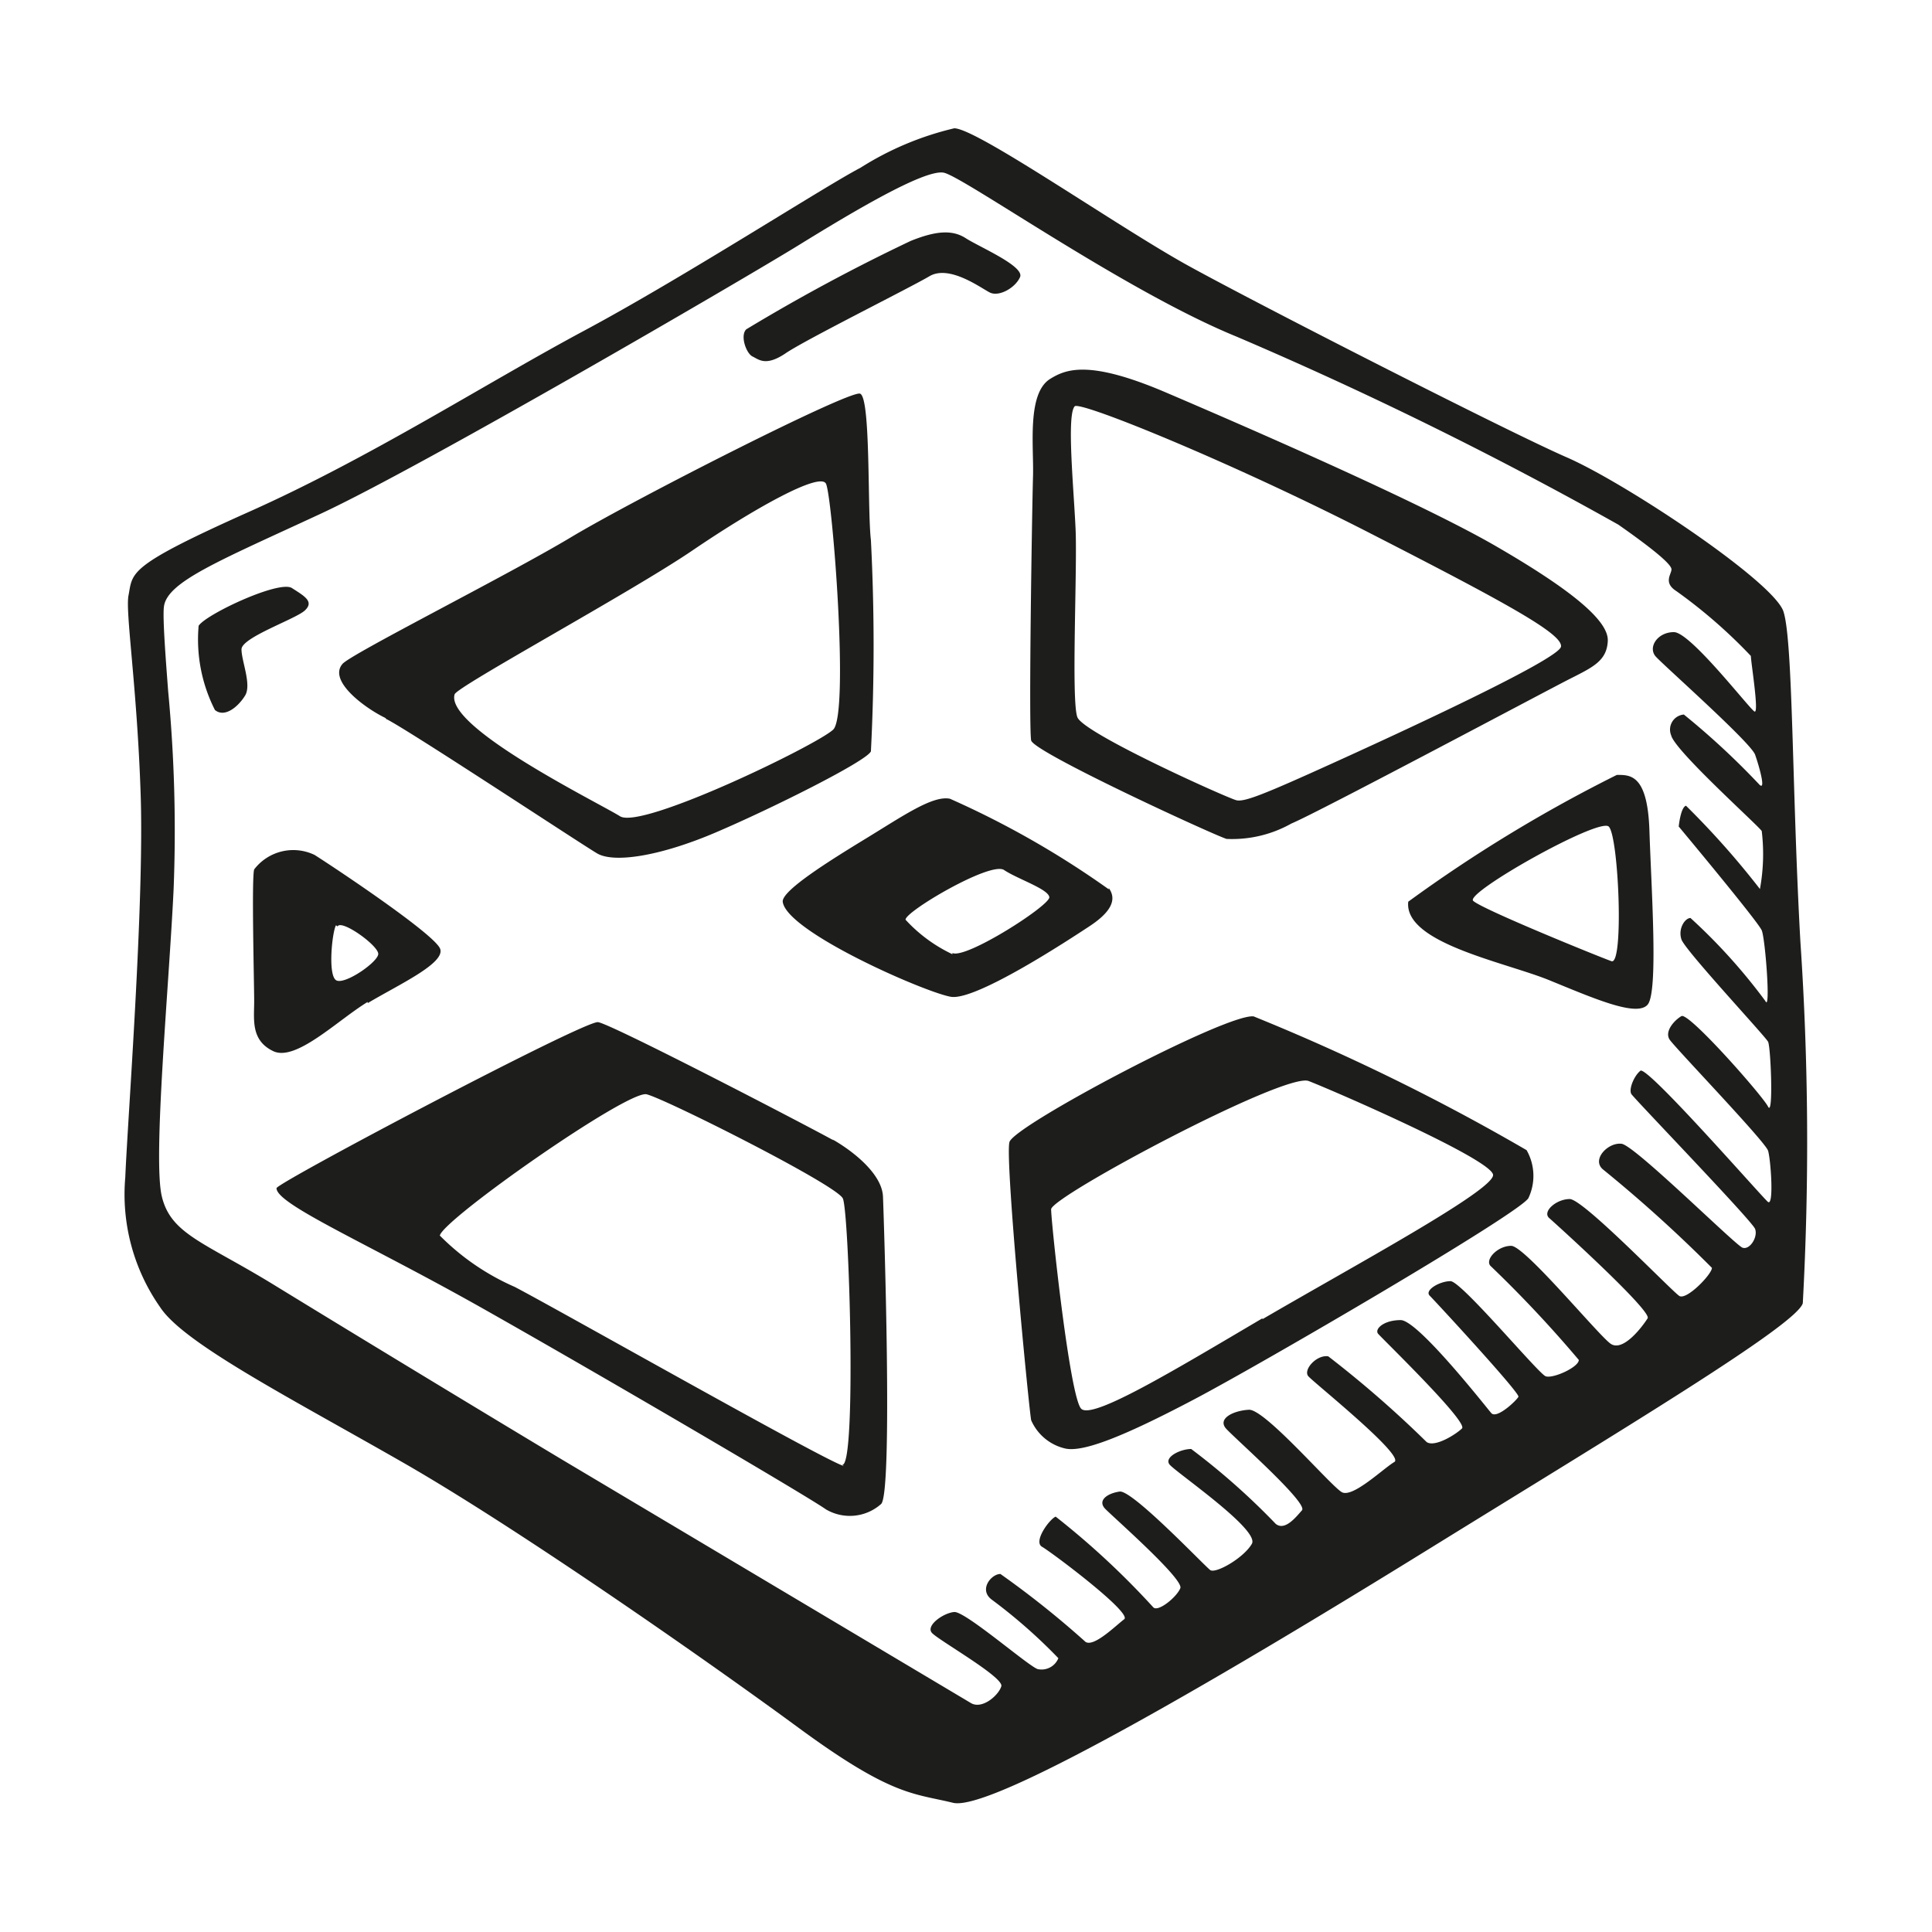 <svg height="64" viewBox="0 0 64 64" width="64" xmlns="http://www.w3.org/2000/svg"><path d="m59.64 31.19c-.28-5-.24-9.94-.56-10.93s-5.23-4.26-7.18-5.11-10.22-5.07-12.54-6.35-7-4.55-7.75-4.55a10.15 10.15 0 0 0 -3.11 1.31c-1.16.6-5.87 3.64-9.14 5.39s-7.07 4.2-11.1 6-3.86 2-4 2.76c-.12.52.28 3 .4 6.62s-.43 10.73-.51 12.67a6.51 6.51 0 0 0 1.16 4.31c.79 1.2 4.31 3 8.06 5.15s10 6.51 13.09 8.78 3.8 2.16 5.11 2.48 9.43-4.49 15.77-8.41 12.18-7.42 12.38-8.14a98.48 98.48 0 0 0 -.08-11.98zm-1.08 8.62c-.21-.18-4-4.52-4.22-4.34s-.39.62-.3.77 4 4.2 4.1 4.47-.18.71-.42.62-3.56-3.38-4-3.44-1 .51-.63.84a46.13 46.13 0 0 1 3.62 3.27c0 .21-.84 1.08-1.08.93s-3.18-3.21-3.63-3.21-.92.42-.68.63 3.41 3.08 3.26 3.32-.81 1.14-1.23.84-2.84-3.24-3.29-3.24-.87.45-.69.66a40.26 40.26 0 0 1 2.93 3.12c0 .24-.86.63-1.1.54s-2.79-3.15-3.15-3.15-.87.3-.69.48 3 3.23 2.94 3.35-.72.75-.9.54-2.43-3.08-3-3.08-.87.3-.75.45 3 2.93 2.78 3.14-.9.63-1.17.45a36.05 36.05 0 0 0 -3.26-2.84c-.39-.06-.84.45-.66.66s3.21 2.63 2.85 2.84-1.38 1.2-1.74 1-2.55-2.76-3.08-2.73-1.05.3-.75.63 2.72 2.46 2.51 2.7-.57.69-.87.45a23.25 23.25 0 0 0 -2.8-2.48c-.36 0-.9.27-.72.51s3 2.16 2.73 2.63-1.2 1-1.38.87-2.58-2.66-3-2.6-.74.3-.48.57 2.61 2.33 2.49 2.63-.75.81-.9.63a26.73 26.73 0 0 0 -3.23-3c-.21.09-.75.83-.45 1s3 2.19 2.72 2.4-1 .93-1.28.75a30.84 30.84 0 0 0 -2.82-2.25c-.3 0-.72.51-.3.84a17.78 17.78 0 0 1 2.22 1.95.6.6 0 0 1 -.69.36c-.33-.12-2.4-1.92-2.76-1.89s-.95.45-.74.69 2.39 1.47 2.3 1.77-.63.77-1 .56l-13.52-8.05c-3.2-1.92-7.28-4.4-9.58-5.81s-3.41-1.67-3.71-2.93.24-7 .39-10.15a49 49 0 0 0 -.18-6.59c-.06-.81-.19-2.41-.14-2.79.1-.83 1.83-1.52 5.19-3.08s14.09-7.82 15.84-8.9 4.16-2.52 4.8-2.4 6 3.92 9.7 5.43a130.49 130.49 0 0 1 12.65 6.23c1.2.84 1.76 1.32 1.76 1.48s-.28.44.16.72a17 17 0 0 1 2.47 2.15c0 .2.28 1.92.12 1.84s-2.12-2.63-2.67-2.63-.87.51-.6.81 3.15 2.85 3.29 3.25.36 1.19.15 1a25.41 25.41 0 0 0 -2.51-2.33.5.5 0 0 0 -.42.69c.12.51 2.9 3 3 3.17a6.4 6.4 0 0 1 -.06 1.92 27.64 27.64 0 0 0 -2.45-2.76c-.18.06-.24.69-.24.69s2.63 3.15 2.75 3.44.3 2.73.12 2.34a19 19 0 0 0 -2.48-2.75c-.18 0-.42.35-.3.71s2.78 3.21 2.87 3.39.18 2.51 0 2.15-2.63-3.14-2.87-3-.57.51-.39.78 3.17 3.38 3.26 3.68.2 1.88-.01 1.69zm-45.78-16c.69.33 6.44 4.13 7 4.46s2.09.09 3.92-.69 5-2.36 5.15-2.69a68.76 68.76 0 0 0 0-7c-.12-1 0-4.73-.36-4.85s-7.48 3.5-9.58 4.76-7.36 3.9-7.57 4.2c-.47.56.75 1.46 1.44 1.79zm2.28-.81c.08-.26 5.84-3.38 7.87-4.76s4.22-2.61 4.43-2.22.78 7.64.24 8.15-6.34 3.32-7.06 2.87-5.81-2.95-5.48-4.04zm19.1 1.53c.09.39 6 3.11 6.47 3.26a4 4 0 0 0 2.15-.51c.87-.36 8.45-4.4 9.22-4.79s1.23-.6 1.26-1.26-1.17-1.67-3.71-3.14-8.38-4-10.93-5.09-3.31-.77-3.83-.45c-.78.48-.54 2.25-.57 3.23s-.15 8.37-.06 8.76zm1.44-11.07c.17-.19 5.21 1.86 9.76 4.19s6.41 3.35 6.35 3.77-5.33 2.85-7.58 3.87-2.9 1.28-3.17 1.22-5.06-2.21-5.27-2.75 0-4.88-.06-6.23-.3-3.77-.03-4.07zm1.13 16a30.08 30.08 0 0 0 -5.26-3c-.57-.12-1.56.57-2.79 1.32s-2.81 1.74-2.75 2.1c.15 1 4.73 3 5.57 3.14s4-1.95 4.58-2.33.98-.82.65-1.27zm-5.18 2.15a5 5 0 0 1 -1.55-1.14c-.07-.24 2.81-1.95 3.26-1.65s1.47.63 1.5.9-2.76 2.06-3.21 1.85zm-5.55-19.89c.59-.42 4.13-2.18 4.79-2.57s1.7.39 2 .54.84-.15 1-.51-1.35-1-1.8-1.29-1-.24-1.82.09a61.38 61.38 0 0 0 -5.45 2.93c-.21.21 0 .8.21.9s.43.33 1.07-.09zm-15.91 8.51c.33-.3 0-.48-.42-.75s-2.85.87-3.09 1.25a5.15 5.15 0 0 0 .54 2.79c.33.27.78-.12 1-.48s-.12-1.14-.12-1.53 1.76-.99 2.09-1.28zm2.09 13c1-.6 2.58-1.32 2.4-1.8s-3.45-2.66-4.16-3.11a1.63 1.63 0 0 0 -2 .48c-.09.27 0 3.77 0 4.37s-.12 1.29.63 1.65 2.14-1.03 3.13-1.63zm-1-2.54c.13-.25 1.38.65 1.35.92s-1.08 1-1.38.87-.15-1.6-.02-1.83zm16.44 7.09c-.69-.39-7.36-3.86-7.81-3.92s-10.64 5.32-10.65 5.5c0 .54 3 1.82 6.86 4s10.74 6.21 11.34 6.64a1.56 1.56 0 0 0 1.83-.18c.39-.39.09-9.43.06-10.18s-.99-1.51-1.68-1.9zm.33 10.78c-.48-.09-9.46-5.18-10.9-5.93a8 8 0 0 1 -2.48-1.7c.1-.53 6.23-4.83 6.85-4.68s6.29 3 6.5 3.45.46 8.91-.02 8.82zm13.58-14.89c-.87-.12-7.93 3.61-8.09 4.16s.66 9 .72 9.22a1.63 1.63 0 0 0 1.11.93c.6.15 2-.42 4.28-1.62s10.78-6.16 11.08-6.67a1.72 1.72 0 0 0 -.06-1.59 71.17 71.17 0 0 0 -9.04-4.43zm.29 10c-3 1.77-5.62 3.35-6 3s-1-6.19-1-6.61 7.75-4.55 8.53-4.25 6.08 2.6 6.11 3.11-4.61 3.01-7.64 4.78zm11.74-18a48.07 48.07 0 0 0 -6.91 4.2c-.15 1.37 3.2 2 4.67 2.6s2.9 1.23 3.26.81.12-3.86.06-5.75-.64-1.86-1.08-1.86zm-.18 6.17c-.42-.15-4.31-1.73-4.58-2s4.16-2.76 4.49-2.46.51 4.62.09 4.46z" fill="#1d1d1b"/></svg>